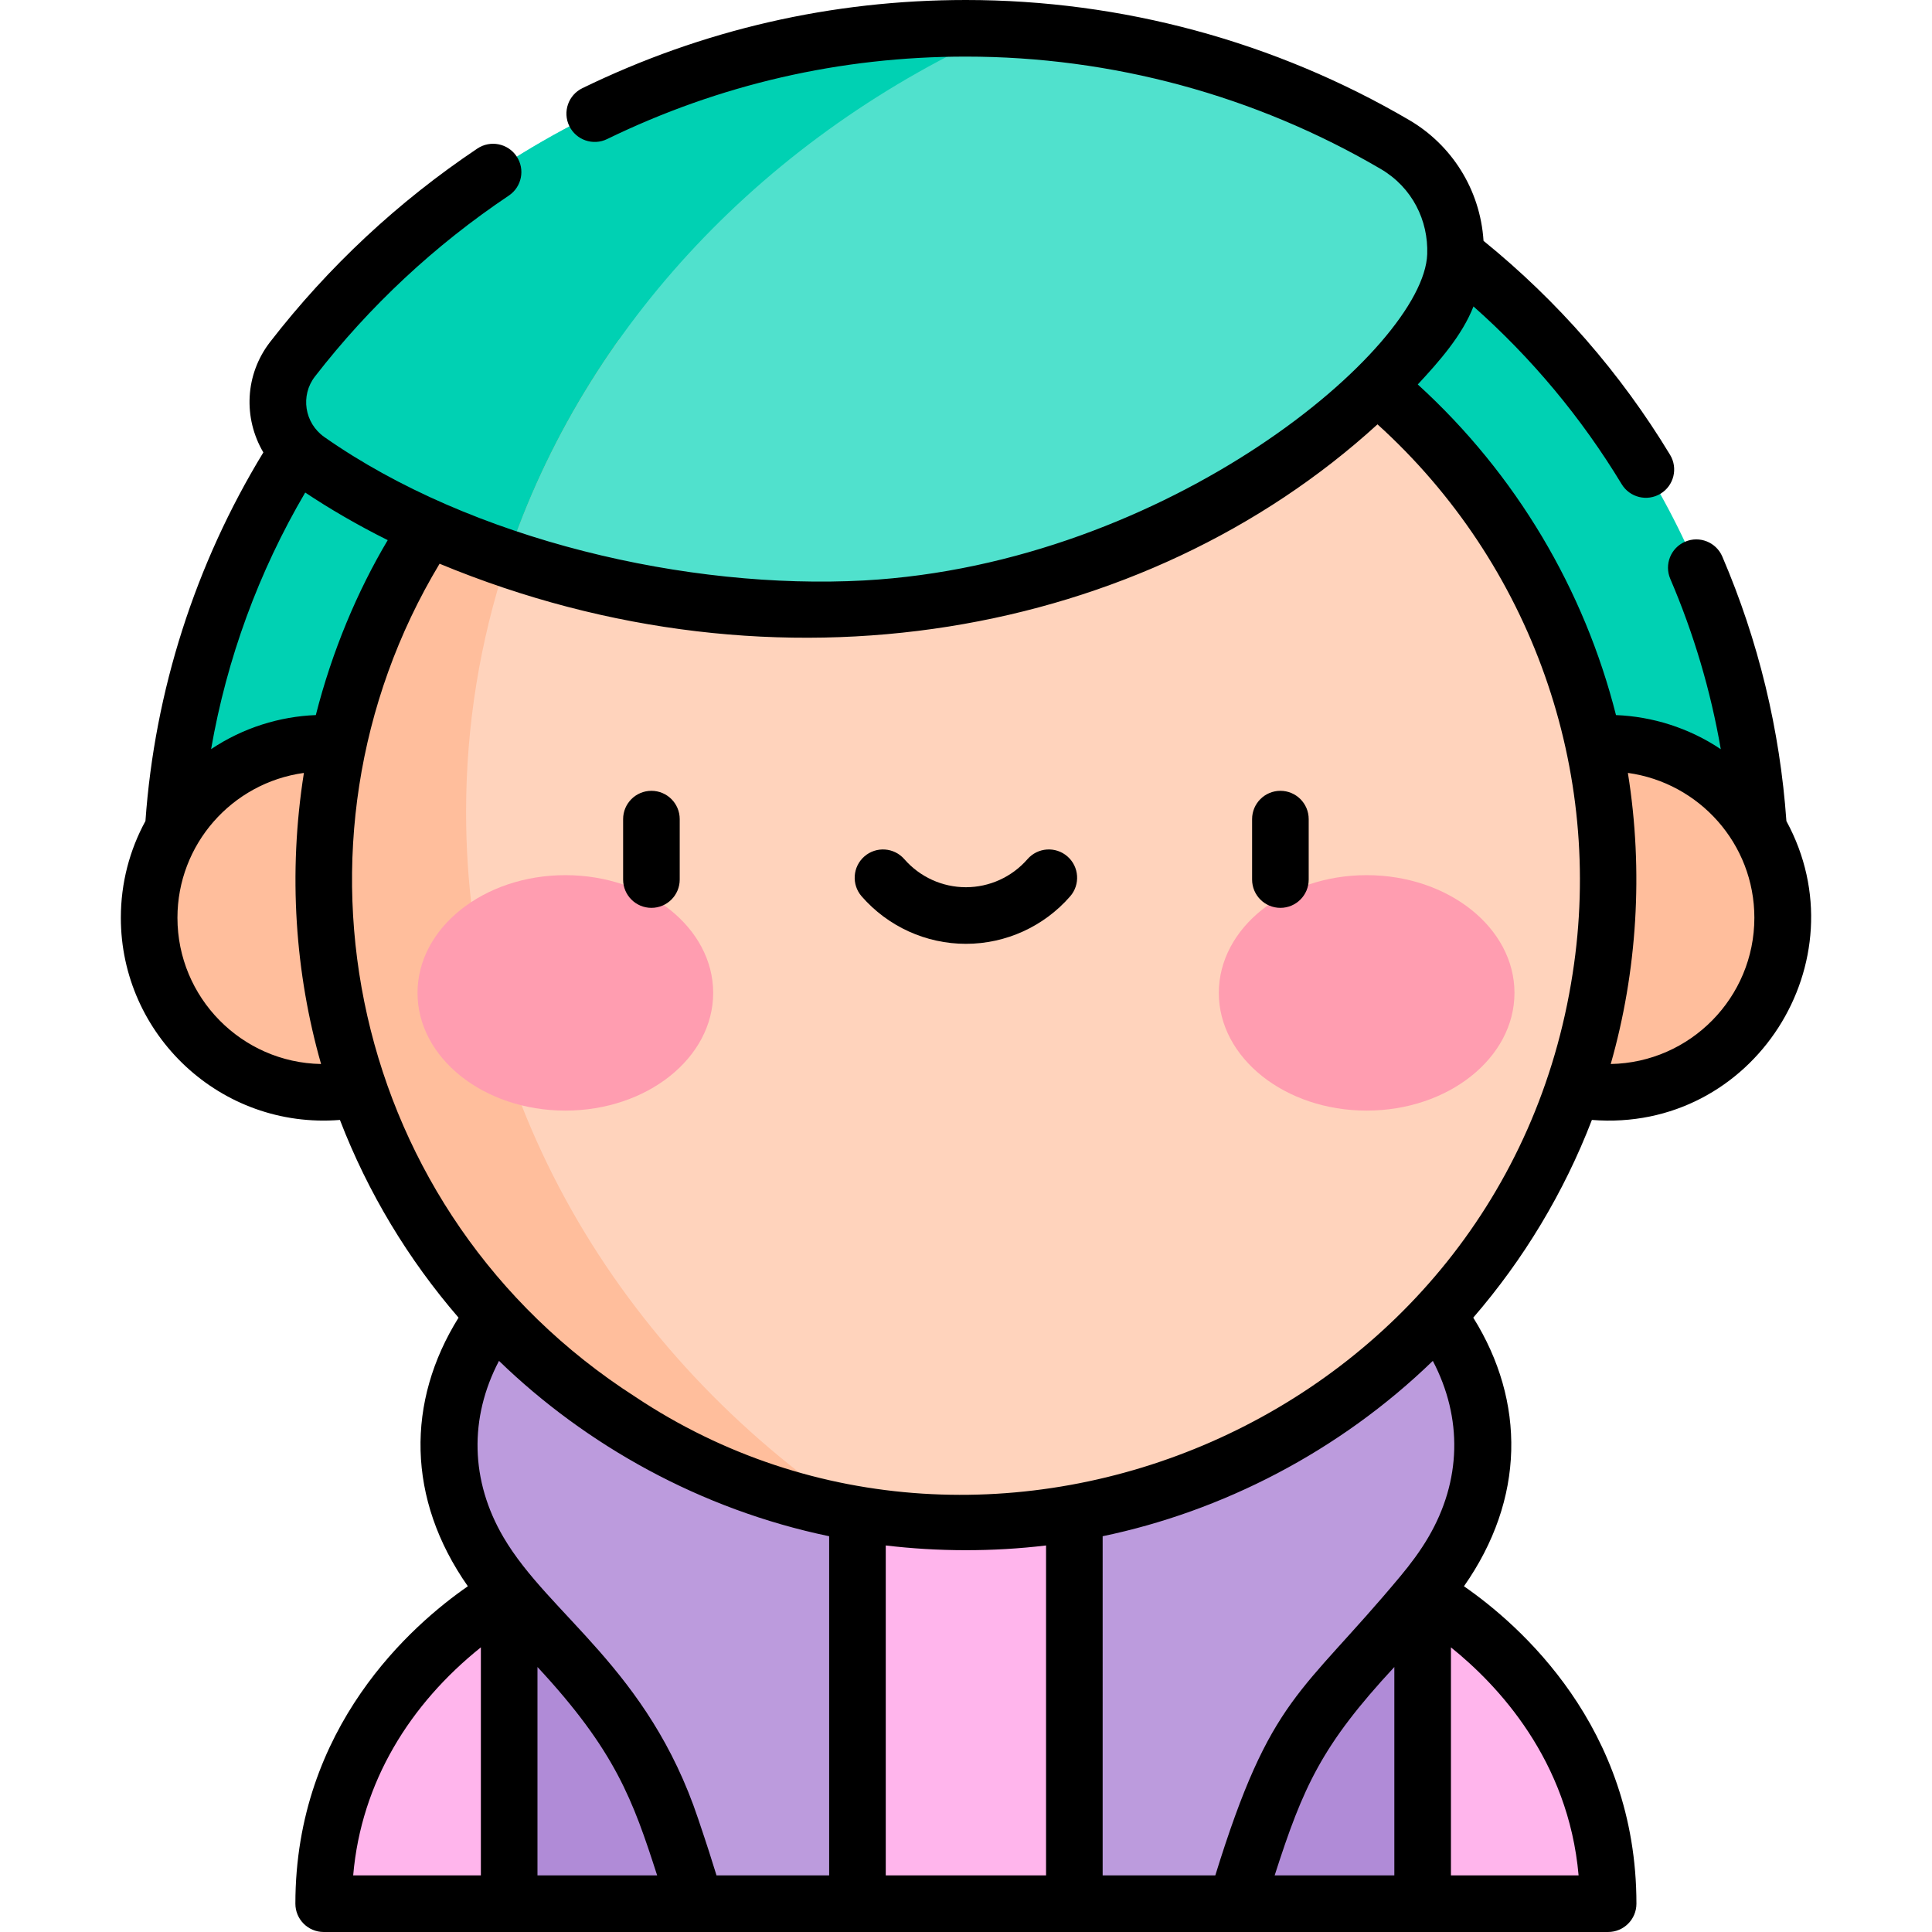 <svg id="Capa_1" enable-background="new 0 0 512 512" height="512" viewBox="0 0 512 512" width="512" xmlns="http://www.w3.org/2000/svg"><g><g><path d="m377.038 422.363 21.293 49.277-21.293 32.857h-49.218l-16.654-57.434z" fill="#b08bd7"/><path d="m134.962 422.363-21.293 49.277 21.293 32.857h49.218l16.654-57.434z" fill="#b08bd7"/><path d="m227.26 504.5h57.48l26.426-57.437-26.426-74.675h-57.48l-26.426 74.675z" fill="#ffb5ec"/><path d="m45.483 233.14c0-116.08 94.438-210.517 210.517-210.517 116.08 0 210.517 94.438 210.517 210.517z" fill="#00d1b3"/><g fill="#ffbe9c"><circle cx="426.191" cy="243.221" r="46.259"/><circle cx="85.809" cy="243.221" r="46.259"/></g><path d="m284.74 372.388v132.112h43.077c-.464-.008 6.916-22.252 7.57-23.977 5.145-13.57 12.489-25.05 21.861-36.234 9.213-10.995 20.423-20.595 27.748-33.064 14.399-24.509 8.513-51.267-11.224-71.004z" fill="#bc9bdd"/><path d="m227.26 372.388v132.112s-43.002 0-43.077 0c.464-.008-6.916-22.252-7.57-23.977-5.145-13.57-12.489-25.05-21.861-36.234-9.213-10.995-20.423-20.595-27.748-33.064-14.399-24.509-8.513-51.267 11.224-71.004z" fill="#bc9bdd"/><circle cx="256" cy="233.14" fill="#ffd3bc" r="170.191"/><path d="m369.734 38.314c-33.416-19.583-72.287-30.814-113.734-30.814-72.506 0-137.13 34.375-178.44 87.686-6.531 8.429-4.64 20.606 4.078 26.747 34.492 24.295 84.666 39.684 137.272 39.684 65.612 0 127.435-33.439 159.782-74.693 12.258-15.635 8.182-38.566-8.958-48.61z" fill="#50e1cd"/><path d="m426.196 504.497h-49.157v-82.134c-.001 0 49.157 25.849 49.157 82.134z" fill="#ffb5ec"/><path d="m85.804 504.497h49.157v-82.134c.001 0-49.157 25.849-49.157 82.134z" fill="#ffb5ec"/><path d="m123.516 215.222c0-46.249 14.946-89.308 40.655-125.396-47.134 30.263-78.363 83.142-78.363 143.315 0 83.853 60.643 153.537 140.463 167.599-62.323-41.964-102.755-109.429-102.755-185.518z" fill="#ffbe9c"/><path d="m266.11 7.731c-3.352-.148-6.722-.231-10.11-.231-72.506 0-137.13 34.375-178.44 87.686-6.531 8.429-4.64 20.606 4.078 26.747 14.997 10.563 32.961 19.44 52.798 26.103 20.609-61.776 68.886-112.551 131.674-140.305z" fill="#00d1b3"/><g><g><g><ellipse cx="149.825" cy="263.123" fill="#ff9db0" rx="39.176" ry="31.198"/></g><g><ellipse cx="362.175" cy="263.123" fill="#ff9db0" rx="39.176" ry="31.198"/></g></g></g></g><g><path d="m172.633 240.591c4.142 0 7.5-3.358 7.5-7.5v-16.015c0-4.142-3.358-7.5-7.5-7.5s-7.5 3.358-7.5 7.5v16.015c0 4.142 3.358 7.5 7.5 7.5z"/><path d="m339.319 240.591c4.142 0 7.5-3.358 7.5-7.5v-16.015c0-4.142-3.358-7.5-7.5-7.5s-7.5 3.358-7.5 7.5v16.015c0 4.142 3.358 7.5 7.5 7.5z"/><path d="m255.976 250.124c10.588 0 20.658-4.586 27.627-12.583 2.721-3.123 2.396-7.86-.727-10.582-3.122-2.722-7.86-2.396-10.582.727-4.119 4.727-10.067 7.438-16.319 7.438s-12.199-2.711-16.319-7.438c-2.721-3.122-7.459-3.448-10.582-.727s-3.448 7.459-.727 10.582c6.97 7.997 17.04 12.583 27.629 12.583z"/><path d="m90.082 296.794c7.434 19.307 18.136 37.004 31.44 52.397-13.877 22.243-13.78 48.025 2.464 71.185-14.681 10.175-45.706 37.226-45.706 84.123 0 4.142 3.358 7.5 7.5 7.5 37.813 0 305.951.004 340.392 0 4.142 0 7.5-3.358 7.5-7.5 0-46.897-31.025-73.948-45.706-84.123 16.207-23.109 16.373-48.89 2.464-71.185 13.304-15.393 24.007-33.09 31.44-52.397 42.854 3.417 71.694-42.196 51.547-79.197-1.715-24.214-7.419-47.793-16.987-70.106-1.632-3.808-6.044-5.569-9.849-3.938-3.807 1.633-5.57 6.042-3.938 9.849 6.233 14.536 10.71 29.651 13.383 45.14-8.498-5.698-18.253-8.664-27.771-9.038-8.388-33.161-26.413-63.825-52.528-87.619 5.64-6.072 11.747-12.963 14.759-20.674 15.4 13.638 28.579 29.436 39.273 47.096 2.145 3.542 6.756 4.676 10.3 2.531 3.543-2.146 4.676-6.757 2.531-10.3-13.129-21.682-29.755-40.741-49.438-56.712-.895-13.806-8.606-25.51-19.65-31.982-35.548-20.833-76.188-31.844-117.526-31.844-35.573 0-69.771 7.863-101.646 23.37-3.725 1.812-5.275 6.3-3.463 10.025s6.301 5.277 10.025 3.463c29.813-14.504 61.804-21.858 95.084-21.858 38.674 0 76.692 10.299 109.942 29.785 8.38 4.912 12.629 13.678 12.309 22.584-.87 24.849-68.523 82.01-149.263 86.461-46.531 2.513-103.938-10.601-143.032-38.028-5.253-3.708-6.366-10.991-2.468-16.021 14.449-18.646 31.736-34.778 51.383-47.949 3.441-2.306 4.36-6.965 2.054-10.406-2.306-3.44-6.965-4.36-10.406-2.053-20.985 14.067-39.452 31.3-54.888 51.22-6.734 8.69-7.163 20.231-1.817 29.305-18.029 29.56-28.791 63.18-31.244 97.681-4.157 7.626-6.521 16.364-6.521 25.644.001 31.027 26.471 56.089 58.057 53.571zm-9.197-166.268c6.216 4.156 13.773 8.593 21.866 12.615-8.024 13.481-14.764 29.451-19.054 46.362-9.528.369-19.259 3.337-27.753 9.028 4.149-23.916 12.604-47.013 24.941-68.005zm284.169-18.07c40.872 37.009 60.095 91.837 51.714 145.553-18.23 118.346-154.038 175.077-248.431 112.148-75.797-48.651-96.253-146.947-51.842-220.763 89.945 37.32 186.866 19.403 248.559-36.938zm-145.318 384.545h-29.851c-1.272-4.112-2.376-7.651-4.852-14.961-13.324-39.837-39.442-53.942-51.586-74.613-8.807-14.992-9.14-31.643-1.209-46.781 22.993 22.279 53.383 39.38 87.498 46.471zm-134.647-215.026c-21.052-.372-38.063-17.614-38.063-38.753 0-19.354 14.332-35.739 33.513-38.392-4.243 26.791-2.288 53.198 4.55 77.145zm42.348 154.589v60.434h-33.838c2.129-24.752 15.097-45.426 33.838-60.434zm15 5.208c20.663 22.23 25.275 35.242 31.716 55.226h-31.716zm92.299-32.208c13.693 1.634 28.228 1.713 42.48 0v87.437h-42.48zm57.48-2.447c31.531-6.558 62.609-22.354 87.498-46.471 7.932 15.137 7.598 31.789-1.209 46.781-2.128 3.622-4.646 7.001-7.395 10.3-26.408 31.683-34.272 31.555-49.043 79.275h-29.851zm45.583 89.881c7.593-23.634 12.507-34.53 31.715-55.226v55.226zm80.546 0h-33.831v-60.431c12.383 9.942 31.139 29.812 33.831 60.431zm8.517-215.023c6.971-24.411 8.734-51.052 4.544-77.146 18.897 2.611 33.52 18.776 33.52 38.393 0 21.139-17.011 38.381-38.064 38.753z"/></g></g></svg>
